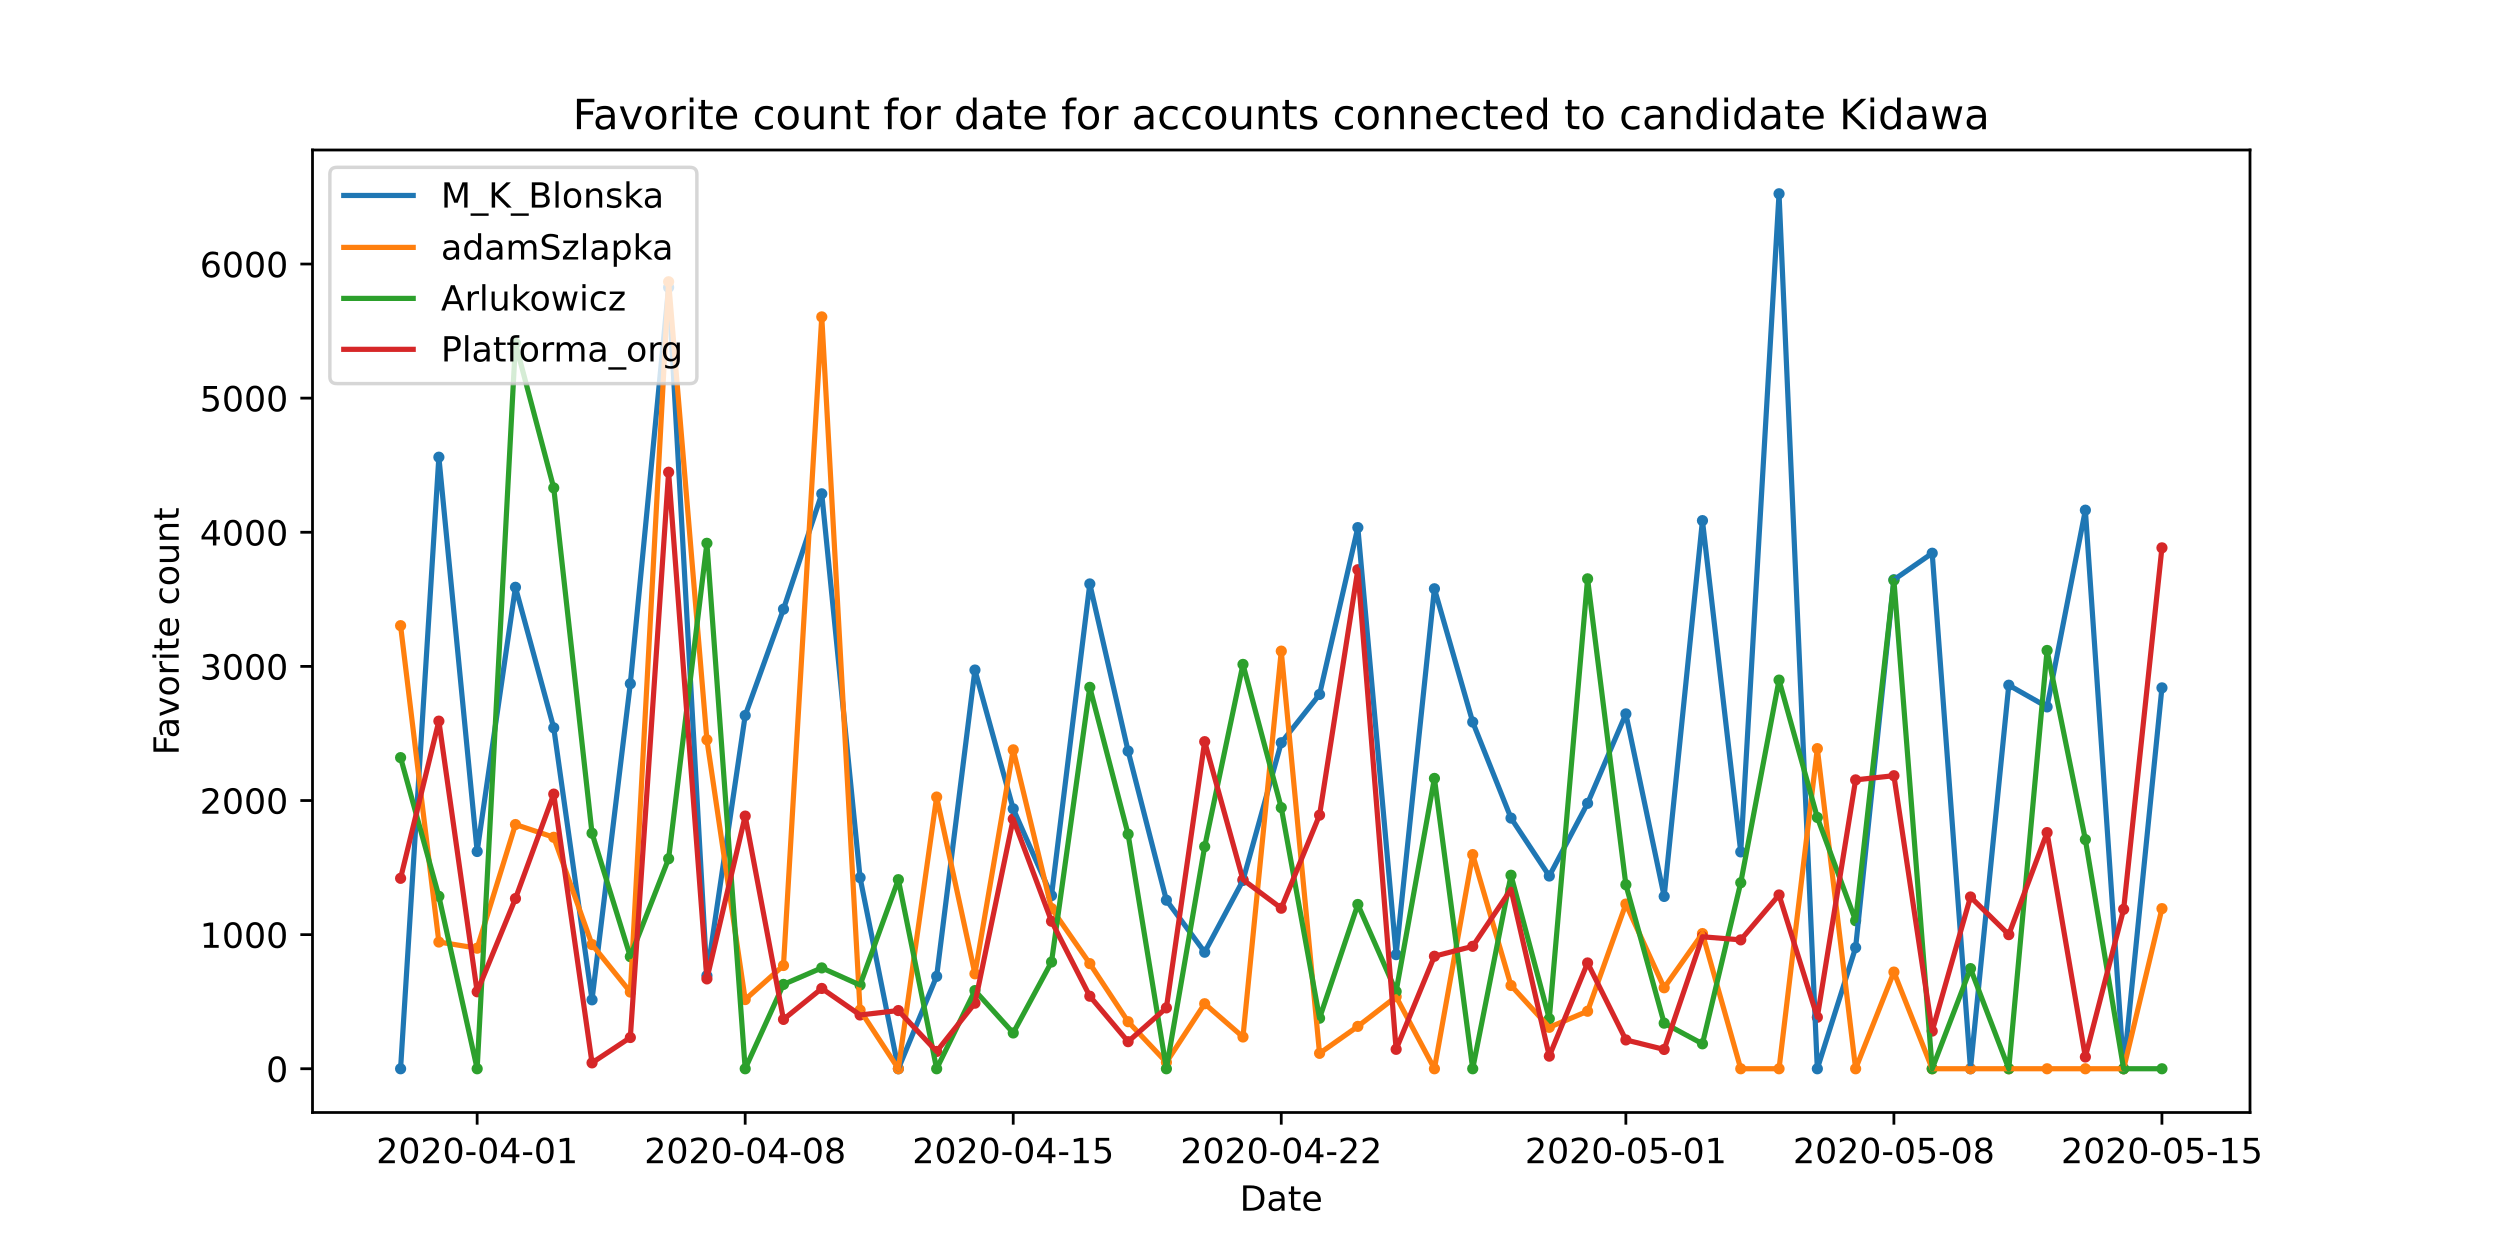 <?xml version="1.0" encoding="utf-8" standalone="no"?>
<!DOCTYPE svg PUBLIC "-//W3C//DTD SVG 1.1//EN"
  "http://www.w3.org/Graphics/SVG/1.1/DTD/svg11.dtd">
<!-- Created with matplotlib (https://matplotlib.org/) -->
<svg height="360pt" version="1.1" viewBox="0 0 720 360" width="720pt" xmlns="http://www.w3.org/2000/svg" xmlns:xlink="http://www.w3.org/1999/xlink">
 <defs>
  <style type="text/css">
*{stroke-linecap:butt;stroke-linejoin:round;}
  </style>
 </defs>
 <g id="figure_1">
  <g id="patch_1">
   <path d="M 0 360 
L 720 360 
L 720 0 
L 0 0 
z
" style="fill:#ffffff;"/>
  </g>
  <g id="axes_1">
   <g id="patch_2">
    <path d="M 90 320.4 
L 648 320.4 
L 648 43.2 
L 90 43.2 
z
" style="fill:#ffffff;"/>
   </g>
   <g id="PathCollection_1">
    <defs>
     <path d="M 0 1.118 
C 0.297 1.118 0.581 1 0.791 0.791 
C 1 0.581 1.118 0.297 1.118 0 
C 1.118 -0.297 1 -0.581 0.791 -0.791 
C 0.581 -1 0.297 -1.118 0 -1.118 
C -0.297 -1.118 -0.581 -1 -0.791 -0.791 
C -1 -0.581 -1.118 -0.297 -1.118 0 
C -1.118 0.297 -1 0.581 -0.791 0.791 
C -0.581 1 -0.297 1.118 0 1.118 
z
" id="m74de200d29" style="stroke:#1f77b4;"/>
    </defs>
    <g clip-path="url(#p9d168a610b)">
     <use style="fill:#1f77b4;stroke:#1f77b4;" x="115.364" xlink:href="#m74de200d29" y="307.8"/>
     <use style="fill:#1f77b4;stroke:#1f77b4;" x="126.391" xlink:href="#m74de200d29" y="131.663"/>
     <use style="fill:#1f77b4;stroke:#1f77b4;" x="137.419" xlink:href="#m74de200d29" y="245.225"/>
     <use style="fill:#1f77b4;stroke:#1f77b4;" x="148.447" xlink:href="#m74de200d29" y="169.13"/>
     <use style="fill:#1f77b4;stroke:#1f77b4;" x="159.474" xlink:href="#m74de200d29" y="209.611"/>
     <use style="fill:#1f77b4;stroke:#1f77b4;" x="170.502" xlink:href="#m74de200d29" y="287.946"/>
     <use style="fill:#1f77b4;stroke:#1f77b4;" x="181.53" xlink:href="#m74de200d29" y="196.903"/>
     <use style="fill:#1f77b4;stroke:#1f77b4;" x="192.557" xlink:href="#m74de200d29" y="82.761"/>
     <use style="fill:#1f77b4;stroke:#1f77b4;" x="203.585" xlink:href="#m74de200d29" y="280.993"/>
     <use style="fill:#1f77b4;stroke:#1f77b4;" x="214.613" xlink:href="#m74de200d29" y="206.058"/>
     <use style="fill:#1f77b4;stroke:#1f77b4;" x="225.64" xlink:href="#m74de200d29" y="175.427"/>
     <use style="fill:#1f77b4;stroke:#1f77b4;" x="236.668" xlink:href="#m74de200d29" y="142.208"/>
     <use style="fill:#1f77b4;stroke:#1f77b4;" x="247.696" xlink:href="#m74de200d29" y="252.757"/>
     <use style="fill:#1f77b4;stroke:#1f77b4;" x="258.723" xlink:href="#m74de200d29" y="307.8"/>
     <use style="fill:#1f77b4;stroke:#1f77b4;" x="269.751" xlink:href="#m74de200d29" y="281.186"/>
     <use style="fill:#1f77b4;stroke:#1f77b4;" x="280.779" xlink:href="#m74de200d29" y="192.963"/>
     <use style="fill:#1f77b4;stroke:#1f77b4;" x="291.806" xlink:href="#m74de200d29" y="232.942"/>
     <use style="fill:#1f77b4;stroke:#1f77b4;" x="302.834" xlink:href="#m74de200d29" y="257.933"/>
     <use style="fill:#1f77b4;stroke:#1f77b4;" x="313.862" xlink:href="#m74de200d29" y="168.165"/>
     <use style="fill:#1f77b4;stroke:#1f77b4;" x="324.889" xlink:href="#m74de200d29" y="216.294"/>
     <use style="fill:#1f77b4;stroke:#1f77b4;" x="335.917" xlink:href="#m74de200d29" y="259.246"/>
     <use style="fill:#1f77b4;stroke:#1f77b4;" x="346.945" xlink:href="#m74de200d29" y="274.233"/>
     <use style="fill:#1f77b4;stroke:#1f77b4;" x="357.972" xlink:href="#m74de200d29" y="253.568"/>
     <use style="fill:#1f77b4;stroke:#1f77b4;" x="369" xlink:href="#m74de200d29" y="213.899"/>
     <use style="fill:#1f77b4;stroke:#1f77b4;" x="380.028" xlink:href="#m74de200d29" y="199.993"/>
     <use style="fill:#1f77b4;stroke:#1f77b4;" x="391.055" xlink:href="#m74de200d29" y="151.942"/>
     <use style="fill:#1f77b4;stroke:#1f77b4;" x="402.083" xlink:href="#m74de200d29" y="274.929"/>
     <use style="fill:#1f77b4;stroke:#1f77b4;" x="413.111" xlink:href="#m74de200d29" y="169.555"/>
     <use style="fill:#1f77b4;stroke:#1f77b4;" x="424.138" xlink:href="#m74de200d29" y="207.95"/>
     <use style="fill:#1f77b4;stroke:#1f77b4;" x="435.166" xlink:href="#m74de200d29" y="235.607"/>
     <use style="fill:#1f77b4;stroke:#1f77b4;" x="446.194" xlink:href="#m74de200d29" y="252.294"/>
     <use style="fill:#1f77b4;stroke:#1f77b4;" x="457.221" xlink:href="#m74de200d29" y="231.358"/>
     <use style="fill:#1f77b4;stroke:#1f77b4;" x="468.249" xlink:href="#m74de200d29" y="205.594"/>
     <use style="fill:#1f77b4;stroke:#1f77b4;" x="479.277" xlink:href="#m74de200d29" y="258.165"/>
     <use style="fill:#1f77b4;stroke:#1f77b4;" x="490.304" xlink:href="#m74de200d29" y="149.933"/>
     <use style="fill:#1f77b4;stroke:#1f77b4;" x="501.332" xlink:href="#m74de200d29" y="245.341"/>
     <use style="fill:#1f77b4;stroke:#1f77b4;" x="512.36" xlink:href="#m74de200d29" y="55.8"/>
     <use style="fill:#1f77b4;stroke:#1f77b4;" x="523.387" xlink:href="#m74de200d29" y="307.8"/>
     <use style="fill:#1f77b4;stroke:#1f77b4;" x="534.415" xlink:href="#m74de200d29" y="272.92"/>
     <use style="fill:#1f77b4;stroke:#1f77b4;" x="545.443" xlink:href="#m74de200d29" y="166.967"/>
     <use style="fill:#1f77b4;stroke:#1f77b4;" x="556.47" xlink:href="#m74de200d29" y="159.319"/>
     <use style="fill:#1f77b4;stroke:#1f77b4;" x="567.498" xlink:href="#m74de200d29" y="307.8"/>
     <use style="fill:#1f77b4;stroke:#1f77b4;" x="578.526" xlink:href="#m74de200d29" y="197.328"/>
     <use style="fill:#1f77b4;stroke:#1f77b4;" x="589.553" xlink:href="#m74de200d29" y="203.585"/>
     <use style="fill:#1f77b4;stroke:#1f77b4;" x="600.581" xlink:href="#m74de200d29" y="146.92"/>
     <use style="fill:#1f77b4;stroke:#1f77b4;" x="611.609" xlink:href="#m74de200d29" y="307.8"/>
     <use style="fill:#1f77b4;stroke:#1f77b4;" x="622.636" xlink:href="#m74de200d29" y="198.1"/>
    </g>
   </g>
   <g id="PathCollection_2">
    <defs>
     <path d="M 0 1.118 
C 0.297 1.118 0.581 1 0.791 0.791 
C 1 0.581 1.118 0.297 1.118 0 
C 1.118 -0.297 1 -0.581 0.791 -0.791 
C 0.581 -1 0.297 -1.118 0 -1.118 
C -0.297 -1.118 -0.581 -1 -0.791 -0.791 
C -1 -0.581 -1.118 -0.297 -1.118 0 
C -1.118 0.297 -1 0.581 -0.791 0.791 
C -0.581 1 -0.297 1.118 0 1.118 
z
" id="md96d0629ea" style="stroke:#ff7f0e;"/>
    </defs>
    <g clip-path="url(#p9d168a610b)">
     <use style="fill:#ff7f0e;stroke:#ff7f0e;" x="115.364" xlink:href="#md96d0629ea" y="180.178"/>
     <use style="fill:#ff7f0e;stroke:#ff7f0e;" x="126.391" xlink:href="#md96d0629ea" y="271.298"/>
     <use style="fill:#ff7f0e;stroke:#ff7f0e;" x="137.419" xlink:href="#md96d0629ea" y="273.075"/>
     <use style="fill:#ff7f0e;stroke:#ff7f0e;" x="148.447" xlink:href="#md96d0629ea" y="237.461"/>
     <use style="fill:#ff7f0e;stroke:#ff7f0e;" x="159.474" xlink:href="#md96d0629ea" y="241.13"/>
     <use style="fill:#ff7f0e;stroke:#ff7f0e;" x="170.502" xlink:href="#md96d0629ea" y="272.032"/>
     <use style="fill:#ff7f0e;stroke:#ff7f0e;" x="181.53" xlink:href="#md96d0629ea" y="285.706"/>
     <use style="fill:#ff7f0e;stroke:#ff7f0e;" x="192.557" xlink:href="#md96d0629ea" y="81.139"/>
     <use style="fill:#ff7f0e;stroke:#ff7f0e;" x="203.585" xlink:href="#md96d0629ea" y="213.049"/>
     <use style="fill:#ff7f0e;stroke:#ff7f0e;" x="214.613" xlink:href="#md96d0629ea" y="287.869"/>
     <use style="fill:#ff7f0e;stroke:#ff7f0e;" x="225.64" xlink:href="#md96d0629ea" y="278.058"/>
     <use style="fill:#ff7f0e;stroke:#ff7f0e;" x="236.668" xlink:href="#md96d0629ea" y="91.259"/>
     <use style="fill:#ff7f0e;stroke:#ff7f0e;" x="247.696" xlink:href="#md96d0629ea" y="290.92"/>
     <use style="fill:#ff7f0e;stroke:#ff7f0e;" x="258.723" xlink:href="#md96d0629ea" y="307.8"/>
     <use style="fill:#ff7f0e;stroke:#ff7f0e;" x="269.751" xlink:href="#md96d0629ea" y="229.542"/>
     <use style="fill:#ff7f0e;stroke:#ff7f0e;" x="280.779" xlink:href="#md96d0629ea" y="280.452"/>
     <use style="fill:#ff7f0e;stroke:#ff7f0e;" x="291.806" xlink:href="#md96d0629ea" y="215.946"/>
     <use style="fill:#ff7f0e;stroke:#ff7f0e;" x="302.834" xlink:href="#md96d0629ea" y="261.641"/>
     <use style="fill:#ff7f0e;stroke:#ff7f0e;" x="313.862" xlink:href="#md96d0629ea" y="277.517"/>
     <use style="fill:#ff7f0e;stroke:#ff7f0e;" x="324.889" xlink:href="#md96d0629ea" y="294.242"/>
     <use style="fill:#ff7f0e;stroke:#ff7f0e;" x="335.917" xlink:href="#md96d0629ea" y="305.946"/>
     <use style="fill:#ff7f0e;stroke:#ff7f0e;" x="346.945" xlink:href="#md96d0629ea" y="289.066"/>
     <use style="fill:#ff7f0e;stroke:#ff7f0e;" x="357.972" xlink:href="#md96d0629ea" y="298.645"/>
     <use style="fill:#ff7f0e;stroke:#ff7f0e;" x="369" xlink:href="#md96d0629ea" y="187.517"/>
     <use style="fill:#ff7f0e;stroke:#ff7f0e;" x="380.028" xlink:href="#md96d0629ea" y="303.358"/>
     <use style="fill:#ff7f0e;stroke:#ff7f0e;" x="391.055" xlink:href="#md96d0629ea" y="295.594"/>
     <use style="fill:#ff7f0e;stroke:#ff7f0e;" x="402.083" xlink:href="#md96d0629ea" y="287.058"/>
     <use style="fill:#ff7f0e;stroke:#ff7f0e;" x="413.111" xlink:href="#md96d0629ea" y="307.8"/>
     <use style="fill:#ff7f0e;stroke:#ff7f0e;" x="424.138" xlink:href="#md96d0629ea" y="246.113"/>
     <use style="fill:#ff7f0e;stroke:#ff7f0e;" x="435.166" xlink:href="#md96d0629ea" y="283.813"/>
     <use style="fill:#ff7f0e;stroke:#ff7f0e;" x="446.194" xlink:href="#md96d0629ea" y="295.864"/>
     <use style="fill:#ff7f0e;stroke:#ff7f0e;" x="457.221" xlink:href="#md96d0629ea" y="291.229"/>
     <use style="fill:#ff7f0e;stroke:#ff7f0e;" x="468.249" xlink:href="#md96d0629ea" y="260.367"/>
     <use style="fill:#ff7f0e;stroke:#ff7f0e;" x="479.277" xlink:href="#md96d0629ea" y="284.47"/>
     <use style="fill:#ff7f0e;stroke:#ff7f0e;" x="490.304" xlink:href="#md96d0629ea" y="268.864"/>
     <use style="fill:#ff7f0e;stroke:#ff7f0e;" x="501.332" xlink:href="#md96d0629ea" y="307.8"/>
     <use style="fill:#ff7f0e;stroke:#ff7f0e;" x="512.36" xlink:href="#md96d0629ea" y="307.8"/>
     <use style="fill:#ff7f0e;stroke:#ff7f0e;" x="523.387" xlink:href="#md96d0629ea" y="215.598"/>
     <use style="fill:#ff7f0e;stroke:#ff7f0e;" x="534.415" xlink:href="#md96d0629ea" y="307.8"/>
     <use style="fill:#ff7f0e;stroke:#ff7f0e;" x="545.443" xlink:href="#md96d0629ea" y="279.95"/>
     <use style="fill:#ff7f0e;stroke:#ff7f0e;" x="556.47" xlink:href="#md96d0629ea" y="307.8"/>
     <use style="fill:#ff7f0e;stroke:#ff7f0e;" x="567.498" xlink:href="#md96d0629ea" y="307.8"/>
     <use style="fill:#ff7f0e;stroke:#ff7f0e;" x="578.526" xlink:href="#md96d0629ea" y="307.8"/>
     <use style="fill:#ff7f0e;stroke:#ff7f0e;" x="589.553" xlink:href="#md96d0629ea" y="307.8"/>
     <use style="fill:#ff7f0e;stroke:#ff7f0e;" x="600.581" xlink:href="#md96d0629ea" y="307.8"/>
     <use style="fill:#ff7f0e;stroke:#ff7f0e;" x="611.609" xlink:href="#md96d0629ea" y="307.8"/>
     <use style="fill:#ff7f0e;stroke:#ff7f0e;" x="622.636" xlink:href="#md96d0629ea" y="261.68"/>
    </g>
   </g>
   <g id="PathCollection_3">
    <defs>
     <path d="M 0 1.118 
C 0.297 1.118 0.581 1 0.791 0.791 
C 1 0.581 1.118 0.297 1.118 0 
C 1.118 -0.297 1 -0.581 0.791 -0.791 
C 0.581 -1 0.297 -1.118 0 -1.118 
C -0.297 -1.118 -0.581 -1 -0.791 -0.791 
C -1 -0.581 -1.118 -0.297 -1.118 0 
C -1.118 0.297 -1 0.581 -0.791 0.791 
C -0.581 1 -0.297 1.118 0 1.118 
z
" id="m557120ba8c" style="stroke:#2ca02c;"/>
    </defs>
    <g clip-path="url(#p9d168a610b)">
     <use style="fill:#2ca02c;stroke:#2ca02c;" x="115.364" xlink:href="#m557120ba8c" y="218.186"/>
     <use style="fill:#2ca02c;stroke:#2ca02c;" x="126.391" xlink:href="#m557120ba8c" y="258.126"/>
     <use style="fill:#2ca02c;stroke:#2ca02c;" x="137.419" xlink:href="#m557120ba8c" y="307.8"/>
     <use style="fill:#2ca02c;stroke:#2ca02c;" x="148.447" xlink:href="#m557120ba8c" y="98.869"/>
     <use style="fill:#2ca02c;stroke:#2ca02c;" x="159.474" xlink:href="#m557120ba8c" y="140.508"/>
     <use style="fill:#2ca02c;stroke:#2ca02c;" x="170.502" xlink:href="#m557120ba8c" y="239.972"/>
     <use style="fill:#2ca02c;stroke:#2ca02c;" x="181.53" xlink:href="#m557120ba8c" y="275.508"/>
     <use style="fill:#2ca02c;stroke:#2ca02c;" x="192.557" xlink:href="#m557120ba8c" y="247.311"/>
     <use style="fill:#2ca02c;stroke:#2ca02c;" x="203.585" xlink:href="#m557120ba8c" y="156.461"/>
     <use style="fill:#2ca02c;stroke:#2ca02c;" x="214.613" xlink:href="#m557120ba8c" y="307.8"/>
     <use style="fill:#2ca02c;stroke:#2ca02c;" x="225.64" xlink:href="#m557120ba8c" y="283.504"/>
     <use style="fill:#2ca02c;stroke:#2ca02c;" x="236.668" xlink:href="#m557120ba8c" y="278.753"/>
     <use style="fill:#2ca02c;stroke:#2ca02c;" x="247.696" xlink:href="#m557120ba8c" y="283.697"/>
     <use style="fill:#2ca02c;stroke:#2ca02c;" x="258.723" xlink:href="#m557120ba8c" y="253.336"/>
     <use style="fill:#2ca02c;stroke:#2ca02c;" x="269.751" xlink:href="#m557120ba8c" y="307.8"/>
     <use style="fill:#2ca02c;stroke:#2ca02c;" x="280.779" xlink:href="#m557120ba8c" y="285.281"/>
     <use style="fill:#2ca02c;stroke:#2ca02c;" x="291.806" xlink:href="#m557120ba8c" y="297.487"/>
     <use style="fill:#2ca02c;stroke:#2ca02c;" x="302.834" xlink:href="#m557120ba8c" y="277.053"/>
     <use style="fill:#2ca02c;stroke:#2ca02c;" x="313.862" xlink:href="#m557120ba8c" y="197.946"/>
     <use style="fill:#2ca02c;stroke:#2ca02c;" x="324.889" xlink:href="#m557120ba8c" y="240.242"/>
     <use style="fill:#2ca02c;stroke:#2ca02c;" x="335.917" xlink:href="#m557120ba8c" y="307.8"/>
     <use style="fill:#2ca02c;stroke:#2ca02c;" x="346.945" xlink:href="#m557120ba8c" y="243.834"/>
     <use style="fill:#2ca02c;stroke:#2ca02c;" x="357.972" xlink:href="#m557120ba8c" y="191.341"/>
     <use style="fill:#2ca02c;stroke:#2ca02c;" x="369" xlink:href="#m557120ba8c" y="232.594"/>
     <use style="fill:#2ca02c;stroke:#2ca02c;" x="380.028" xlink:href="#m557120ba8c" y="293.238"/>
     <use style="fill:#2ca02c;stroke:#2ca02c;" x="391.055" xlink:href="#m557120ba8c" y="260.482"/>
     <use style="fill:#2ca02c;stroke:#2ca02c;" x="402.083" xlink:href="#m557120ba8c" y="285.551"/>
     <use style="fill:#2ca02c;stroke:#2ca02c;" x="413.111" xlink:href="#m557120ba8c" y="224.173"/>
     <use style="fill:#2ca02c;stroke:#2ca02c;" x="424.138" xlink:href="#m557120ba8c" y="307.8"/>
     <use style="fill:#2ca02c;stroke:#2ca02c;" x="435.166" xlink:href="#m557120ba8c" y="252.062"/>
     <use style="fill:#2ca02c;stroke:#2ca02c;" x="446.194" xlink:href="#m557120ba8c" y="293.392"/>
     <use style="fill:#2ca02c;stroke:#2ca02c;" x="457.221" xlink:href="#m557120ba8c" y="166.697"/>
     <use style="fill:#2ca02c;stroke:#2ca02c;" x="468.249" xlink:href="#m557120ba8c" y="254.804"/>
     <use style="fill:#2ca02c;stroke:#2ca02c;" x="479.277" xlink:href="#m557120ba8c" y="294.667"/>
     <use style="fill:#2ca02c;stroke:#2ca02c;" x="490.304" xlink:href="#m557120ba8c" y="300.615"/>
     <use style="fill:#2ca02c;stroke:#2ca02c;" x="501.332" xlink:href="#m557120ba8c" y="254.225"/>
     <use style="fill:#2ca02c;stroke:#2ca02c;" x="512.36" xlink:href="#m557120ba8c" y="195.86"/>
     <use style="fill:#2ca02c;stroke:#2ca02c;" x="523.387" xlink:href="#m557120ba8c" y="235.414"/>
     <use style="fill:#2ca02c;stroke:#2ca02c;" x="534.415" xlink:href="#m557120ba8c" y="265.156"/>
     <use style="fill:#2ca02c;stroke:#2ca02c;" x="545.443" xlink:href="#m557120ba8c" y="167.083"/>
     <use style="fill:#2ca02c;stroke:#2ca02c;" x="556.47" xlink:href="#m557120ba8c" y="307.8"/>
     <use style="fill:#2ca02c;stroke:#2ca02c;" x="567.498" xlink:href="#m557120ba8c" y="278.946"/>
     <use style="fill:#2ca02c;stroke:#2ca02c;" x="578.526" xlink:href="#m557120ba8c" y="307.8"/>
     <use style="fill:#2ca02c;stroke:#2ca02c;" x="589.553" xlink:href="#m557120ba8c" y="187.324"/>
     <use style="fill:#2ca02c;stroke:#2ca02c;" x="600.581" xlink:href="#m557120ba8c" y="241.787"/>
     <use style="fill:#2ca02c;stroke:#2ca02c;" x="611.609" xlink:href="#m557120ba8c" y="307.8"/>
     <use style="fill:#2ca02c;stroke:#2ca02c;" x="622.636" xlink:href="#m557120ba8c" y="307.8"/>
    </g>
   </g>
   <g id="PathCollection_4">
    <defs>
     <path d="M 0 1.118 
C 0.297 1.118 0.581 1 0.791 0.791 
C 1 0.581 1.118 0.297 1.118 0 
C 1.118 -0.297 1 -0.581 0.791 -0.791 
C 0.581 -1 0.297 -1.118 0 -1.118 
C -0.297 -1.118 -0.581 -1 -0.791 -0.791 
C -1 -0.581 -1.118 -0.297 -1.118 0 
C -1.118 0.297 -1 0.581 -0.791 0.791 
C -0.581 1 -0.297 1.118 0 1.118 
z
" id="mbefa31940d" style="stroke:#d62728;"/>
    </defs>
    <g clip-path="url(#p9d168a610b)">
     <use style="fill:#d62728;stroke:#d62728;" x="115.364" xlink:href="#mbefa31940d" y="252.95"/>
     <use style="fill:#d62728;stroke:#d62728;" x="126.391" xlink:href="#mbefa31940d" y="207.68"/>
     <use style="fill:#d62728;stroke:#d62728;" x="137.419" xlink:href="#mbefa31940d" y="285.628"/>
     <use style="fill:#d62728;stroke:#d62728;" x="148.447" xlink:href="#mbefa31940d" y="258.783"/>
     <use style="fill:#d62728;stroke:#d62728;" x="159.474" xlink:href="#mbefa31940d" y="228.693"/>
     <use style="fill:#d62728;stroke:#d62728;" x="170.502" xlink:href="#mbefa31940d" y="306.1"/>
     <use style="fill:#d62728;stroke:#d62728;" x="181.53" xlink:href="#mbefa31940d" y="298.8"/>
     <use style="fill:#d62728;stroke:#d62728;" x="192.557" xlink:href="#mbefa31940d" y="135.989"/>
     <use style="fill:#d62728;stroke:#d62728;" x="203.585" xlink:href="#mbefa31940d" y="281.92"/>
     <use style="fill:#d62728;stroke:#d62728;" x="214.613" xlink:href="#mbefa31940d" y="235.027"/>
     <use style="fill:#d62728;stroke:#d62728;" x="225.64" xlink:href="#mbefa31940d" y="293.585"/>
     <use style="fill:#d62728;stroke:#d62728;" x="236.668" xlink:href="#mbefa31940d" y="284.663"/>
     <use style="fill:#d62728;stroke:#d62728;" x="247.696" xlink:href="#mbefa31940d" y="292.311"/>
     <use style="fill:#d62728;stroke:#d62728;" x="258.723" xlink:href="#mbefa31940d" y="291.036"/>
     <use style="fill:#d62728;stroke:#d62728;" x="269.751" xlink:href="#mbefa31940d" y="302.817"/>
     <use style="fill:#d62728;stroke:#d62728;" x="280.779" xlink:href="#mbefa31940d" y="288.912"/>
     <use style="fill:#d62728;stroke:#d62728;" x="291.806" xlink:href="#mbefa31940d" y="235.877"/>
     <use style="fill:#d62728;stroke:#d62728;" x="302.834" xlink:href="#mbefa31940d" y="265.311"/>
     <use style="fill:#d62728;stroke:#d62728;" x="313.862" xlink:href="#mbefa31940d" y="286.903"/>
     <use style="fill:#d62728;stroke:#d62728;" x="324.889" xlink:href="#mbefa31940d" y="299.997"/>
     <use style="fill:#d62728;stroke:#d62728;" x="335.917" xlink:href="#mbefa31940d" y="290.264"/>
     <use style="fill:#d62728;stroke:#d62728;" x="346.945" xlink:href="#mbefa31940d" y="213.59"/>
     <use style="fill:#d62728;stroke:#d62728;" x="357.972" xlink:href="#mbefa31940d" y="253.336"/>
     <use style="fill:#d62728;stroke:#d62728;" x="369" xlink:href="#mbefa31940d" y="261.564"/>
     <use style="fill:#d62728;stroke:#d62728;" x="380.028" xlink:href="#mbefa31940d" y="234.757"/>
     <use style="fill:#d62728;stroke:#d62728;" x="391.055" xlink:href="#mbefa31940d" y="164.07"/>
     <use style="fill:#d62728;stroke:#d62728;" x="402.083" xlink:href="#mbefa31940d" y="302.199"/>
     <use style="fill:#d62728;stroke:#d62728;" x="413.111" xlink:href="#mbefa31940d" y="275.392"/>
     <use style="fill:#d62728;stroke:#d62728;" x="424.138" xlink:href="#mbefa31940d" y="272.534"/>
     <use style="fill:#d62728;stroke:#d62728;" x="435.166" xlink:href="#mbefa31940d" y="256.118"/>
     <use style="fill:#d62728;stroke:#d62728;" x="446.194" xlink:href="#mbefa31940d" y="304.169"/>
     <use style="fill:#d62728;stroke:#d62728;" x="457.221" xlink:href="#mbefa31940d" y="277.324"/>
     <use style="fill:#d62728;stroke:#d62728;" x="468.249" xlink:href="#mbefa31940d" y="299.495"/>
     <use style="fill:#d62728;stroke:#d62728;" x="479.277" xlink:href="#mbefa31940d" y="302.238"/>
     <use style="fill:#d62728;stroke:#d62728;" x="490.304" xlink:href="#mbefa31940d" y="269.791"/>
     <use style="fill:#d62728;stroke:#d62728;" x="501.332" xlink:href="#mbefa31940d" y="270.68"/>
     <use style="fill:#d62728;stroke:#d62728;" x="512.36" xlink:href="#mbefa31940d" y="257.74"/>
     <use style="fill:#d62728;stroke:#d62728;" x="523.387" xlink:href="#mbefa31940d" y="292.967"/>
     <use style="fill:#d62728;stroke:#d62728;" x="534.415" xlink:href="#mbefa31940d" y="224.598"/>
     <use style="fill:#d62728;stroke:#d62728;" x="545.443" xlink:href="#mbefa31940d" y="223.401"/>
     <use style="fill:#d62728;stroke:#d62728;" x="556.47" xlink:href="#mbefa31940d" y="296.946"/>
     <use style="fill:#d62728;stroke:#d62728;" x="567.498" xlink:href="#mbefa31940d" y="258.319"/>
     <use style="fill:#d62728;stroke:#d62728;" x="578.526" xlink:href="#mbefa31940d" y="269.173"/>
     <use style="fill:#d62728;stroke:#d62728;" x="589.553" xlink:href="#mbefa31940d" y="239.779"/>
     <use style="fill:#d62728;stroke:#d62728;" x="600.581" xlink:href="#mbefa31940d" y="304.401"/>
     <use style="fill:#d62728;stroke:#d62728;" x="611.609" xlink:href="#mbefa31940d" y="261.873"/>
     <use style="fill:#d62728;stroke:#d62728;" x="622.636" xlink:href="#mbefa31940d" y="157.774"/>
    </g>
   </g>
   <g id="matplotlib.axis_1">
    <g id="xtick_1">
     <g id="line2d_1">
      <defs>
       <path d="M 0 0 
L 0 3.5 
" id="m407d6fd596" style="stroke:#000000;stroke-width:0.8;"/>
      </defs>
      <g>
       <use style="stroke:#000000;stroke-width:0.8;" x="137.419" xlink:href="#m407d6fd596" y="320.4"/>
      </g>
     </g>
     <g id="text_1">
      <!-- 2020-04-01 -->
      <defs>
       <path d="M 19.188 8.297 
L 53.609 8.297 
L 53.609 0 
L 7.328 0 
L 7.328 8.297 
Q 12.938 14.109 22.625 23.891 
Q 32.328 33.688 34.812 36.531 
Q 39.547 41.844 41.422 45.531 
Q 43.312 49.219 43.312 52.781 
Q 43.312 58.594 39.234 62.25 
Q 35.156 65.922 28.609 65.922 
Q 23.969 65.922 18.812 64.312 
Q 13.672 62.703 7.812 59.422 
L 7.812 69.391 
Q 13.766 71.781 18.938 73 
Q 24.125 74.219 28.422 74.219 
Q 39.75 74.219 46.484 68.547 
Q 53.219 62.891 53.219 53.422 
Q 53.219 48.922 51.531 44.891 
Q 49.859 40.875 45.406 35.406 
Q 44.188 33.984 37.641 27.219 
Q 31.109 20.453 19.188 8.297 
z
" id="DejaVuSans-50"/>
       <path d="M 31.781 66.406 
Q 24.172 66.406 20.328 58.906 
Q 16.5 51.422 16.5 36.375 
Q 16.5 21.391 20.328 13.891 
Q 24.172 6.391 31.781 6.391 
Q 39.453 6.391 43.281 13.891 
Q 47.125 21.391 47.125 36.375 
Q 47.125 51.422 43.281 58.906 
Q 39.453 66.406 31.781 66.406 
z
M 31.781 74.219 
Q 44.047 74.219 50.516 64.516 
Q 56.984 54.828 56.984 36.375 
Q 56.984 17.969 50.516 8.266 
Q 44.047 -1.422 31.781 -1.422 
Q 19.531 -1.422 13.062 8.266 
Q 6.594 17.969 6.594 36.375 
Q 6.594 54.828 13.062 64.516 
Q 19.531 74.219 31.781 74.219 
z
" id="DejaVuSans-48"/>
       <path d="M 4.891 31.391 
L 31.203 31.391 
L 31.203 23.391 
L 4.891 23.391 
z
" id="DejaVuSans-45"/>
       <path d="M 37.797 64.312 
L 12.891 25.391 
L 37.797 25.391 
z
M 35.203 72.906 
L 47.609 72.906 
L 47.609 25.391 
L 58.016 25.391 
L 58.016 17.188 
L 47.609 17.188 
L 47.609 0 
L 37.797 0 
L 37.797 17.188 
L 4.891 17.188 
L 4.891 26.703 
z
" id="DejaVuSans-52"/>
       <path d="M 12.406 8.297 
L 28.516 8.297 
L 28.516 63.922 
L 10.984 60.406 
L 10.984 69.391 
L 28.422 72.906 
L 38.281 72.906 
L 38.281 8.297 
L 54.391 8.297 
L 54.391 0 
L 12.406 0 
z
" id="DejaVuSans-49"/>
      </defs>
      <g transform="translate(108.361 334.998)scale(0.1 -0.1)">
       <use xlink:href="#DejaVuSans-50"/>
       <use x="63.623" xlink:href="#DejaVuSans-48"/>
       <use x="127.246" xlink:href="#DejaVuSans-50"/>
       <use x="190.869" xlink:href="#DejaVuSans-48"/>
       <use x="254.492" xlink:href="#DejaVuSans-45"/>
       <use x="290.576" xlink:href="#DejaVuSans-48"/>
       <use x="354.199" xlink:href="#DejaVuSans-52"/>
       <use x="417.822" xlink:href="#DejaVuSans-45"/>
       <use x="453.906" xlink:href="#DejaVuSans-48"/>
       <use x="517.529" xlink:href="#DejaVuSans-49"/>
      </g>
     </g>
    </g>
    <g id="xtick_2">
     <g id="line2d_2">
      <g>
       <use style="stroke:#000000;stroke-width:0.8;" x="214.613" xlink:href="#m407d6fd596" y="320.4"/>
      </g>
     </g>
     <g id="text_2">
      <!-- 2020-04-08 -->
      <defs>
       <path d="M 31.781 34.625 
Q 24.75 34.625 20.719 30.859 
Q 16.703 27.094 16.703 20.516 
Q 16.703 13.922 20.719 10.156 
Q 24.75 6.391 31.781 6.391 
Q 38.812 6.391 42.859 10.172 
Q 46.922 13.969 46.922 20.516 
Q 46.922 27.094 42.891 30.859 
Q 38.875 34.625 31.781 34.625 
z
M 21.922 38.812 
Q 15.578 40.375 12.031 44.719 
Q 8.5 49.078 8.5 55.328 
Q 8.5 64.062 14.719 69.141 
Q 20.953 74.219 31.781 74.219 
Q 42.672 74.219 48.875 69.141 
Q 55.078 64.062 55.078 55.328 
Q 55.078 49.078 51.531 44.719 
Q 48 40.375 41.703 38.812 
Q 48.828 37.156 52.797 32.312 
Q 56.781 27.484 56.781 20.516 
Q 56.781 9.906 50.312 4.234 
Q 43.844 -1.422 31.781 -1.422 
Q 19.734 -1.422 13.25 4.234 
Q 6.781 9.906 6.781 20.516 
Q 6.781 27.484 10.781 32.312 
Q 14.797 37.156 21.922 38.812 
z
M 18.312 54.391 
Q 18.312 48.734 21.844 45.562 
Q 25.391 42.391 31.781 42.391 
Q 38.141 42.391 41.719 45.562 
Q 45.312 48.734 45.312 54.391 
Q 45.312 60.062 41.719 63.234 
Q 38.141 66.406 31.781 66.406 
Q 25.391 66.406 21.844 63.234 
Q 18.312 60.062 18.312 54.391 
z
" id="DejaVuSans-56"/>
      </defs>
      <g transform="translate(185.555 334.998)scale(0.1 -0.1)">
       <use xlink:href="#DejaVuSans-50"/>
       <use x="63.623" xlink:href="#DejaVuSans-48"/>
       <use x="127.246" xlink:href="#DejaVuSans-50"/>
       <use x="190.869" xlink:href="#DejaVuSans-48"/>
       <use x="254.492" xlink:href="#DejaVuSans-45"/>
       <use x="290.576" xlink:href="#DejaVuSans-48"/>
       <use x="354.199" xlink:href="#DejaVuSans-52"/>
       <use x="417.822" xlink:href="#DejaVuSans-45"/>
       <use x="453.906" xlink:href="#DejaVuSans-48"/>
       <use x="517.529" xlink:href="#DejaVuSans-56"/>
      </g>
     </g>
    </g>
    <g id="xtick_3">
     <g id="line2d_3">
      <g>
       <use style="stroke:#000000;stroke-width:0.8;" x="291.806" xlink:href="#m407d6fd596" y="320.4"/>
      </g>
     </g>
     <g id="text_3">
      <!-- 2020-04-15 -->
      <defs>
       <path d="M 10.797 72.906 
L 49.516 72.906 
L 49.516 64.594 
L 19.828 64.594 
L 19.828 46.734 
Q 21.969 47.469 24.109 47.828 
Q 26.266 48.188 28.422 48.188 
Q 40.625 48.188 47.75 41.5 
Q 54.891 34.812 54.891 23.391 
Q 54.891 11.625 47.562 5.094 
Q 40.234 -1.422 26.906 -1.422 
Q 22.312 -1.422 17.547 -0.641 
Q 12.797 0.141 7.719 1.703 
L 7.719 11.625 
Q 12.109 9.234 16.797 8.062 
Q 21.484 6.891 26.703 6.891 
Q 35.156 6.891 40.078 11.328 
Q 45.016 15.766 45.016 23.391 
Q 45.016 31 40.078 35.438 
Q 35.156 39.891 26.703 39.891 
Q 22.75 39.891 18.812 39.016 
Q 14.891 38.141 10.797 36.281 
z
" id="DejaVuSans-53"/>
      </defs>
      <g transform="translate(262.749 334.998)scale(0.1 -0.1)">
       <use xlink:href="#DejaVuSans-50"/>
       <use x="63.623" xlink:href="#DejaVuSans-48"/>
       <use x="127.246" xlink:href="#DejaVuSans-50"/>
       <use x="190.869" xlink:href="#DejaVuSans-48"/>
       <use x="254.492" xlink:href="#DejaVuSans-45"/>
       <use x="290.576" xlink:href="#DejaVuSans-48"/>
       <use x="354.199" xlink:href="#DejaVuSans-52"/>
       <use x="417.822" xlink:href="#DejaVuSans-45"/>
       <use x="453.906" xlink:href="#DejaVuSans-49"/>
       <use x="517.529" xlink:href="#DejaVuSans-53"/>
      </g>
     </g>
    </g>
    <g id="xtick_4">
     <g id="line2d_4">
      <g>
       <use style="stroke:#000000;stroke-width:0.8;" x="369" xlink:href="#m407d6fd596" y="320.4"/>
      </g>
     </g>
     <g id="text_4">
      <!-- 2020-04-22 -->
      <g transform="translate(339.942 334.998)scale(0.1 -0.1)">
       <use xlink:href="#DejaVuSans-50"/>
       <use x="63.623" xlink:href="#DejaVuSans-48"/>
       <use x="127.246" xlink:href="#DejaVuSans-50"/>
       <use x="190.869" xlink:href="#DejaVuSans-48"/>
       <use x="254.492" xlink:href="#DejaVuSans-45"/>
       <use x="290.576" xlink:href="#DejaVuSans-48"/>
       <use x="354.199" xlink:href="#DejaVuSans-52"/>
       <use x="417.822" xlink:href="#DejaVuSans-45"/>
       <use x="453.906" xlink:href="#DejaVuSans-50"/>
       <use x="517.529" xlink:href="#DejaVuSans-50"/>
      </g>
     </g>
    </g>
    <g id="xtick_5">
     <g id="line2d_5">
      <g>
       <use style="stroke:#000000;stroke-width:0.8;" x="468.249" xlink:href="#m407d6fd596" y="320.4"/>
      </g>
     </g>
     <g id="text_5">
      <!-- 2020-05-01 -->
      <g transform="translate(439.191 334.998)scale(0.1 -0.1)">
       <use xlink:href="#DejaVuSans-50"/>
       <use x="63.623" xlink:href="#DejaVuSans-48"/>
       <use x="127.246" xlink:href="#DejaVuSans-50"/>
       <use x="190.869" xlink:href="#DejaVuSans-48"/>
       <use x="254.492" xlink:href="#DejaVuSans-45"/>
       <use x="290.576" xlink:href="#DejaVuSans-48"/>
       <use x="354.199" xlink:href="#DejaVuSans-53"/>
       <use x="417.822" xlink:href="#DejaVuSans-45"/>
       <use x="453.906" xlink:href="#DejaVuSans-48"/>
       <use x="517.529" xlink:href="#DejaVuSans-49"/>
      </g>
     </g>
    </g>
    <g id="xtick_6">
     <g id="line2d_6">
      <g>
       <use style="stroke:#000000;stroke-width:0.8;" x="545.443" xlink:href="#m407d6fd596" y="320.4"/>
      </g>
     </g>
     <g id="text_6">
      <!-- 2020-05-08 -->
      <g transform="translate(516.385 334.998)scale(0.1 -0.1)">
       <use xlink:href="#DejaVuSans-50"/>
       <use x="63.623" xlink:href="#DejaVuSans-48"/>
       <use x="127.246" xlink:href="#DejaVuSans-50"/>
       <use x="190.869" xlink:href="#DejaVuSans-48"/>
       <use x="254.492" xlink:href="#DejaVuSans-45"/>
       <use x="290.576" xlink:href="#DejaVuSans-48"/>
       <use x="354.199" xlink:href="#DejaVuSans-53"/>
       <use x="417.822" xlink:href="#DejaVuSans-45"/>
       <use x="453.906" xlink:href="#DejaVuSans-48"/>
       <use x="517.529" xlink:href="#DejaVuSans-56"/>
      </g>
     </g>
    </g>
    <g id="xtick_7">
     <g id="line2d_7">
      <g>
       <use style="stroke:#000000;stroke-width:0.8;" x="622.636" xlink:href="#m407d6fd596" y="320.4"/>
      </g>
     </g>
     <g id="text_7">
      <!-- 2020-05-15 -->
      <g transform="translate(593.579 334.998)scale(0.1 -0.1)">
       <use xlink:href="#DejaVuSans-50"/>
       <use x="63.623" xlink:href="#DejaVuSans-48"/>
       <use x="127.246" xlink:href="#DejaVuSans-50"/>
       <use x="190.869" xlink:href="#DejaVuSans-48"/>
       <use x="254.492" xlink:href="#DejaVuSans-45"/>
       <use x="290.576" xlink:href="#DejaVuSans-48"/>
       <use x="354.199" xlink:href="#DejaVuSans-53"/>
       <use x="417.822" xlink:href="#DejaVuSans-45"/>
       <use x="453.906" xlink:href="#DejaVuSans-49"/>
       <use x="517.529" xlink:href="#DejaVuSans-53"/>
      </g>
     </g>
    </g>
    <g id="text_8">
     <!-- Date -->
     <defs>
      <path d="M 19.672 64.797 
L 19.672 8.109 
L 31.594 8.109 
Q 46.688 8.109 53.688 14.938 
Q 60.688 21.781 60.688 36.531 
Q 60.688 51.172 53.688 57.984 
Q 46.688 64.797 31.594 64.797 
z
M 9.812 72.906 
L 30.078 72.906 
Q 51.266 72.906 61.172 64.094 
Q 71.094 55.281 71.094 36.531 
Q 71.094 17.672 61.125 8.828 
Q 51.172 0 30.078 0 
L 9.812 0 
z
" id="DejaVuSans-68"/>
      <path d="M 34.281 27.484 
Q 23.391 27.484 19.188 25 
Q 14.984 22.516 14.984 16.5 
Q 14.984 11.719 18.141 8.906 
Q 21.297 6.109 26.703 6.109 
Q 34.188 6.109 38.703 11.406 
Q 43.219 16.703 43.219 25.484 
L 43.219 27.484 
z
M 52.203 31.203 
L 52.203 0 
L 43.219 0 
L 43.219 8.297 
Q 40.141 3.328 35.547 0.953 
Q 30.953 -1.422 24.312 -1.422 
Q 15.922 -1.422 10.953 3.297 
Q 6 8.016 6 15.922 
Q 6 25.141 12.172 29.828 
Q 18.359 34.516 30.609 34.516 
L 43.219 34.516 
L 43.219 35.406 
Q 43.219 41.609 39.141 45 
Q 35.062 48.391 27.688 48.391 
Q 23 48.391 18.547 47.266 
Q 14.109 46.141 10.016 43.891 
L 10.016 52.203 
Q 14.938 54.109 19.578 55.047 
Q 24.219 56 28.609 56 
Q 40.484 56 46.344 49.844 
Q 52.203 43.703 52.203 31.203 
z
" id="DejaVuSans-97"/>
      <path d="M 18.312 70.219 
L 18.312 54.688 
L 36.812 54.688 
L 36.812 47.703 
L 18.312 47.703 
L 18.312 18.016 
Q 18.312 11.328 20.141 9.422 
Q 21.969 7.516 27.594 7.516 
L 36.812 7.516 
L 36.812 0 
L 27.594 0 
Q 17.188 0 13.234 3.875 
Q 9.281 7.766 9.281 18.016 
L 9.281 47.703 
L 2.688 47.703 
L 2.688 54.688 
L 9.281 54.688 
L 9.281 70.219 
z
" id="DejaVuSans-116"/>
      <path d="M 56.203 29.594 
L 56.203 25.203 
L 14.891 25.203 
Q 15.484 15.922 20.484 11.062 
Q 25.484 6.203 34.422 6.203 
Q 39.594 6.203 44.453 7.469 
Q 49.312 8.734 54.109 11.281 
L 54.109 2.781 
Q 49.266 0.734 44.188 -0.344 
Q 39.109 -1.422 33.891 -1.422 
Q 20.797 -1.422 13.156 6.188 
Q 5.516 13.812 5.516 26.812 
Q 5.516 40.234 12.766 48.109 
Q 20.016 56 32.328 56 
Q 43.359 56 49.781 48.891 
Q 56.203 41.797 56.203 29.594 
z
M 47.219 32.234 
Q 47.125 39.594 43.094 43.984 
Q 39.062 48.391 32.422 48.391 
Q 24.906 48.391 20.391 44.141 
Q 15.875 39.891 15.188 32.172 
z
" id="DejaVuSans-101"/>
     </defs>
     <g transform="translate(357.049 348.677)scale(0.1 -0.1)">
      <use xlink:href="#DejaVuSans-68"/>
      <use x="77.002" xlink:href="#DejaVuSans-97"/>
      <use x="138.281" xlink:href="#DejaVuSans-116"/>
      <use x="177.49" xlink:href="#DejaVuSans-101"/>
     </g>
    </g>
   </g>
   <g id="matplotlib.axis_2">
    <g id="ytick_1">
     <g id="line2d_8">
      <defs>
       <path d="M 0 0 
L -3.5 0 
" id="md1cf48bc06" style="stroke:#000000;stroke-width:0.8;"/>
      </defs>
      <g>
       <use style="stroke:#000000;stroke-width:0.8;" x="90" xlink:href="#md1cf48bc06" y="307.8"/>
      </g>
     </g>
     <g id="text_9">
      <!-- 0 -->
      <g transform="translate(76.638 311.599)scale(0.1 -0.1)">
       <use xlink:href="#DejaVuSans-48"/>
      </g>
     </g>
    </g>
    <g id="ytick_2">
     <g id="line2d_9">
      <g>
       <use style="stroke:#000000;stroke-width:0.8;" x="90" xlink:href="#md1cf48bc06" y="269.173"/>
      </g>
     </g>
     <g id="text_10">
      <!-- 1000 -->
      <g transform="translate(57.55 272.973)scale(0.1 -0.1)">
       <use xlink:href="#DejaVuSans-49"/>
       <use x="63.623" xlink:href="#DejaVuSans-48"/>
       <use x="127.246" xlink:href="#DejaVuSans-48"/>
       <use x="190.869" xlink:href="#DejaVuSans-48"/>
      </g>
     </g>
    </g>
    <g id="ytick_3">
     <g id="line2d_10">
      <g>
       <use style="stroke:#000000;stroke-width:0.8;" x="90" xlink:href="#md1cf48bc06" y="230.547"/>
      </g>
     </g>
     <g id="text_11">
      <!-- 2000 -->
      <g transform="translate(57.55 234.346)scale(0.1 -0.1)">
       <use xlink:href="#DejaVuSans-50"/>
       <use x="63.623" xlink:href="#DejaVuSans-48"/>
       <use x="127.246" xlink:href="#DejaVuSans-48"/>
       <use x="190.869" xlink:href="#DejaVuSans-48"/>
      </g>
     </g>
    </g>
    <g id="ytick_4">
     <g id="line2d_11">
      <g>
       <use style="stroke:#000000;stroke-width:0.8;" x="90" xlink:href="#md1cf48bc06" y="191.92"/>
      </g>
     </g>
     <g id="text_12">
      <!-- 3000 -->
      <defs>
       <path d="M 40.578 39.312 
Q 47.656 37.797 51.625 33 
Q 55.609 28.219 55.609 21.188 
Q 55.609 10.406 48.188 4.484 
Q 40.766 -1.422 27.094 -1.422 
Q 22.516 -1.422 17.656 -0.516 
Q 12.797 0.391 7.625 2.203 
L 7.625 11.719 
Q 11.719 9.328 16.594 8.109 
Q 21.484 6.891 26.812 6.891 
Q 36.078 6.891 40.938 10.547 
Q 45.797 14.203 45.797 21.188 
Q 45.797 27.641 41.281 31.266 
Q 36.766 34.906 28.719 34.906 
L 20.219 34.906 
L 20.219 43.016 
L 29.109 43.016 
Q 36.375 43.016 40.234 45.922 
Q 44.094 48.828 44.094 54.297 
Q 44.094 59.906 40.109 62.906 
Q 36.141 65.922 28.719 65.922 
Q 24.656 65.922 20.016 65.031 
Q 15.375 64.156 9.812 62.312 
L 9.812 71.094 
Q 15.438 72.656 20.344 73.438 
Q 25.25 74.219 29.594 74.219 
Q 40.828 74.219 47.359 69.109 
Q 53.906 64.016 53.906 55.328 
Q 53.906 49.266 50.438 45.094 
Q 46.969 40.922 40.578 39.312 
z
" id="DejaVuSans-51"/>
      </defs>
      <g transform="translate(57.55 195.719)scale(0.1 -0.1)">
       <use xlink:href="#DejaVuSans-51"/>
       <use x="63.623" xlink:href="#DejaVuSans-48"/>
       <use x="127.246" xlink:href="#DejaVuSans-48"/>
       <use x="190.869" xlink:href="#DejaVuSans-48"/>
      </g>
     </g>
    </g>
    <g id="ytick_5">
     <g id="line2d_12">
      <g>
       <use style="stroke:#000000;stroke-width:0.8;" x="90" xlink:href="#md1cf48bc06" y="153.294"/>
      </g>
     </g>
     <g id="text_13">
      <!-- 4000 -->
      <g transform="translate(57.55 157.093)scale(0.1 -0.1)">
       <use xlink:href="#DejaVuSans-52"/>
       <use x="63.623" xlink:href="#DejaVuSans-48"/>
       <use x="127.246" xlink:href="#DejaVuSans-48"/>
       <use x="190.869" xlink:href="#DejaVuSans-48"/>
      </g>
     </g>
    </g>
    <g id="ytick_6">
     <g id="line2d_13">
      <g>
       <use style="stroke:#000000;stroke-width:0.8;" x="90" xlink:href="#md1cf48bc06" y="114.667"/>
      </g>
     </g>
     <g id="text_14">
      <!-- 5000 -->
      <g transform="translate(57.55 118.466)scale(0.1 -0.1)">
       <use xlink:href="#DejaVuSans-53"/>
       <use x="63.623" xlink:href="#DejaVuSans-48"/>
       <use x="127.246" xlink:href="#DejaVuSans-48"/>
       <use x="190.869" xlink:href="#DejaVuSans-48"/>
      </g>
     </g>
    </g>
    <g id="ytick_7">
     <g id="line2d_14">
      <g>
       <use style="stroke:#000000;stroke-width:0.8;" x="90" xlink:href="#md1cf48bc06" y="76.04"/>
      </g>
     </g>
     <g id="text_15">
      <!-- 6000 -->
      <defs>
       <path d="M 33.016 40.375 
Q 26.375 40.375 22.484 35.828 
Q 18.609 31.297 18.609 23.391 
Q 18.609 15.531 22.484 10.953 
Q 26.375 6.391 33.016 6.391 
Q 39.656 6.391 43.531 10.953 
Q 47.406 15.531 47.406 23.391 
Q 47.406 31.297 43.531 35.828 
Q 39.656 40.375 33.016 40.375 
z
M 52.594 71.297 
L 52.594 62.312 
Q 48.875 64.062 45.094 64.984 
Q 41.312 65.922 37.594 65.922 
Q 27.828 65.922 22.672 59.328 
Q 17.531 52.734 16.797 39.406 
Q 19.672 43.656 24.016 45.922 
Q 28.375 48.188 33.594 48.188 
Q 44.578 48.188 50.953 41.516 
Q 57.328 34.859 57.328 23.391 
Q 57.328 12.156 50.688 5.359 
Q 44.047 -1.422 33.016 -1.422 
Q 20.359 -1.422 13.672 8.266 
Q 6.984 17.969 6.984 36.375 
Q 6.984 53.656 15.188 63.938 
Q 23.391 74.219 37.203 74.219 
Q 40.922 74.219 44.703 73.484 
Q 48.484 72.75 52.594 71.297 
z
" id="DejaVuSans-54"/>
      </defs>
      <g transform="translate(57.55 79.84)scale(0.1 -0.1)">
       <use xlink:href="#DejaVuSans-54"/>
       <use x="63.623" xlink:href="#DejaVuSans-48"/>
       <use x="127.246" xlink:href="#DejaVuSans-48"/>
       <use x="190.869" xlink:href="#DejaVuSans-48"/>
      </g>
     </g>
    </g>
    <g id="text_16">
     <!-- Favorite count -->
     <defs>
      <path d="M 9.812 72.906 
L 51.703 72.906 
L 51.703 64.594 
L 19.672 64.594 
L 19.672 43.109 
L 48.578 43.109 
L 48.578 34.812 
L 19.672 34.812 
L 19.672 0 
L 9.812 0 
z
" id="DejaVuSans-70"/>
      <path d="M 2.984 54.688 
L 12.5 54.688 
L 29.594 8.797 
L 46.688 54.688 
L 56.203 54.688 
L 35.688 0 
L 23.484 0 
z
" id="DejaVuSans-118"/>
      <path d="M 30.609 48.391 
Q 23.391 48.391 19.188 42.75 
Q 14.984 37.109 14.984 27.297 
Q 14.984 17.484 19.156 11.844 
Q 23.344 6.203 30.609 6.203 
Q 37.797 6.203 41.984 11.859 
Q 46.188 17.531 46.188 27.297 
Q 46.188 37.016 41.984 42.703 
Q 37.797 48.391 30.609 48.391 
z
M 30.609 56 
Q 42.328 56 49.016 48.375 
Q 55.719 40.766 55.719 27.297 
Q 55.719 13.875 49.016 6.219 
Q 42.328 -1.422 30.609 -1.422 
Q 18.844 -1.422 12.172 6.219 
Q 5.516 13.875 5.516 27.297 
Q 5.516 40.766 12.172 48.375 
Q 18.844 56 30.609 56 
z
" id="DejaVuSans-111"/>
      <path d="M 41.109 46.297 
Q 39.594 47.172 37.812 47.578 
Q 36.031 48 33.891 48 
Q 26.266 48 22.188 43.047 
Q 18.109 38.094 18.109 28.812 
L 18.109 0 
L 9.078 0 
L 9.078 54.688 
L 18.109 54.688 
L 18.109 46.188 
Q 20.953 51.172 25.484 53.578 
Q 30.031 56 36.531 56 
Q 37.453 56 38.578 55.875 
Q 39.703 55.766 41.062 55.516 
z
" id="DejaVuSans-114"/>
      <path d="M 9.422 54.688 
L 18.406 54.688 
L 18.406 0 
L 9.422 0 
z
M 9.422 75.984 
L 18.406 75.984 
L 18.406 64.594 
L 9.422 64.594 
z
" id="DejaVuSans-105"/>
      <path id="DejaVuSans-32"/>
      <path d="M 48.781 52.594 
L 48.781 44.188 
Q 44.969 46.297 41.141 47.344 
Q 37.312 48.391 33.406 48.391 
Q 24.656 48.391 19.812 42.844 
Q 14.984 37.312 14.984 27.297 
Q 14.984 17.281 19.812 11.734 
Q 24.656 6.203 33.406 6.203 
Q 37.312 6.203 41.141 7.25 
Q 44.969 8.297 48.781 10.406 
L 48.781 2.094 
Q 45.016 0.344 40.984 -0.531 
Q 36.969 -1.422 32.422 -1.422 
Q 20.062 -1.422 12.781 6.344 
Q 5.516 14.109 5.516 27.297 
Q 5.516 40.672 12.859 48.328 
Q 20.219 56 33.016 56 
Q 37.156 56 41.109 55.141 
Q 45.062 54.297 48.781 52.594 
z
" id="DejaVuSans-99"/>
      <path d="M 8.5 21.578 
L 8.5 54.688 
L 17.484 54.688 
L 17.484 21.922 
Q 17.484 14.156 20.5 10.266 
Q 23.531 6.391 29.594 6.391 
Q 36.859 6.391 41.078 11.031 
Q 45.312 15.672 45.312 23.688 
L 45.312 54.688 
L 54.297 54.688 
L 54.297 0 
L 45.312 0 
L 45.312 8.406 
Q 42.047 3.422 37.719 1 
Q 33.406 -1.422 27.688 -1.422 
Q 18.266 -1.422 13.375 4.438 
Q 8.5 10.297 8.5 21.578 
z
M 31.109 56 
z
" id="DejaVuSans-117"/>
      <path d="M 54.891 33.016 
L 54.891 0 
L 45.906 0 
L 45.906 32.719 
Q 45.906 40.484 42.875 44.328 
Q 39.844 48.188 33.797 48.188 
Q 26.516 48.188 22.312 43.547 
Q 18.109 38.922 18.109 30.906 
L 18.109 0 
L 9.078 0 
L 9.078 54.688 
L 18.109 54.688 
L 18.109 46.188 
Q 21.344 51.125 25.703 53.562 
Q 30.078 56 35.797 56 
Q 45.219 56 50.047 50.172 
Q 54.891 44.344 54.891 33.016 
z
" id="DejaVuSans-110"/>
     </defs>
     <g transform="translate(51.47 217.479)rotate(-90)scale(0.1 -0.1)">
      <use xlink:href="#DejaVuSans-70"/>
      <use x="48.395" xlink:href="#DejaVuSans-97"/>
      <use x="109.674" xlink:href="#DejaVuSans-118"/>
      <use x="168.854" xlink:href="#DejaVuSans-111"/>
      <use x="230.035" xlink:href="#DejaVuSans-114"/>
      <use x="271.148" xlink:href="#DejaVuSans-105"/>
      <use x="298.932" xlink:href="#DejaVuSans-116"/>
      <use x="338.141" xlink:href="#DejaVuSans-101"/>
      <use x="399.664" xlink:href="#DejaVuSans-32"/>
      <use x="431.451" xlink:href="#DejaVuSans-99"/>
      <use x="486.432" xlink:href="#DejaVuSans-111"/>
      <use x="547.613" xlink:href="#DejaVuSans-117"/>
      <use x="610.992" xlink:href="#DejaVuSans-110"/>
      <use x="674.371" xlink:href="#DejaVuSans-116"/>
     </g>
    </g>
   </g>
   <g id="line2d_15">
    <path clip-path="url(#p9d168a610b)" d="M 115.364 307.8 
L 126.391 131.663 
L 137.419 245.225 
L 148.447 169.13 
L 159.474 209.611 
L 170.502 287.946 
L 181.53 196.903 
L 192.557 82.761 
L 203.585 280.993 
L 214.613 206.058 
L 225.64 175.427 
L 236.668 142.208 
L 247.696 252.757 
L 258.723 307.8 
L 269.751 281.186 
L 280.779 192.963 
L 291.806 232.942 
L 302.834 257.933 
L 313.862 168.165 
L 324.889 216.294 
L 335.917 259.246 
L 346.945 274.233 
L 357.972 253.568 
L 369 213.899 
L 380.028 199.993 
L 391.055 151.942 
L 402.083 274.929 
L 413.111 169.555 
L 424.138 207.95 
L 435.166 235.607 
L 446.194 252.294 
L 457.221 231.358 
L 468.249 205.594 
L 479.277 258.165 
L 490.304 149.933 
L 501.332 245.341 
L 512.36 55.8 
L 523.387 307.8 
L 534.415 272.92 
L 545.443 166.967 
L 556.47 159.319 
L 567.498 307.8 
L 578.526 197.328 
L 589.553 203.585 
L 600.581 146.92 
L 611.609 307.8 
L 622.636 198.1 
" style="fill:none;stroke:#1f77b4;stroke-linecap:square;stroke-width:1.5;"/>
   </g>
   <g id="line2d_16">
    <path clip-path="url(#p9d168a610b)" d="M 115.364 180.178 
L 126.391 271.298 
L 137.419 273.075 
L 148.447 237.461 
L 159.474 241.13 
L 170.502 272.032 
L 181.53 285.706 
L 192.557 81.139 
L 203.585 213.049 
L 214.613 287.869 
L 225.64 278.058 
L 236.668 91.259 
L 247.696 290.92 
L 258.723 307.8 
L 269.751 229.542 
L 280.779 280.452 
L 291.806 215.946 
L 302.834 261.641 
L 313.862 277.517 
L 324.889 294.242 
L 335.917 305.946 
L 346.945 289.066 
L 357.972 298.645 
L 369 187.517 
L 380.028 303.358 
L 391.055 295.594 
L 402.083 287.058 
L 413.111 307.8 
L 424.138 246.113 
L 435.166 283.813 
L 446.194 295.864 
L 457.221 291.229 
L 468.249 260.367 
L 479.277 284.47 
L 490.304 268.864 
L 501.332 307.8 
L 512.36 307.8 
L 523.387 215.598 
L 534.415 307.8 
L 545.443 279.95 
L 556.47 307.8 
L 567.498 307.8 
L 578.526 307.8 
L 589.553 307.8 
L 600.581 307.8 
L 611.609 307.8 
L 622.636 261.68 
" style="fill:none;stroke:#ff7f0e;stroke-linecap:square;stroke-width:1.5;"/>
   </g>
   <g id="line2d_17">
    <path clip-path="url(#p9d168a610b)" d="M 115.364 218.186 
L 126.391 258.126 
L 137.419 307.8 
L 148.447 98.869 
L 159.474 140.508 
L 170.502 239.972 
L 181.53 275.508 
L 192.557 247.311 
L 203.585 156.461 
L 214.613 307.8 
L 225.64 283.504 
L 236.668 278.753 
L 247.696 283.697 
L 258.723 253.336 
L 269.751 307.8 
L 280.779 285.281 
L 291.806 297.487 
L 302.834 277.053 
L 313.862 197.946 
L 324.889 240.242 
L 335.917 307.8 
L 346.945 243.834 
L 357.972 191.341 
L 369 232.594 
L 380.028 293.238 
L 391.055 260.482 
L 402.083 285.551 
L 413.111 224.173 
L 424.138 307.8 
L 435.166 252.062 
L 446.194 293.392 
L 457.221 166.697 
L 468.249 254.804 
L 479.277 294.667 
L 490.304 300.615 
L 501.332 254.225 
L 512.36 195.86 
L 523.387 235.414 
L 534.415 265.156 
L 545.443 167.083 
L 556.47 307.8 
L 567.498 278.946 
L 578.526 307.8 
L 589.553 187.324 
L 600.581 241.787 
L 611.609 307.8 
L 622.636 307.8 
" style="fill:none;stroke:#2ca02c;stroke-linecap:square;stroke-width:1.5;"/>
   </g>
   <g id="line2d_18">
    <path clip-path="url(#p9d168a610b)" d="M 115.364 252.95 
L 126.391 207.68 
L 137.419 285.628 
L 148.447 258.783 
L 159.474 228.693 
L 170.502 306.1 
L 181.53 298.8 
L 192.557 135.989 
L 203.585 281.92 
L 214.613 235.027 
L 225.64 293.585 
L 236.668 284.663 
L 247.696 292.311 
L 258.723 291.036 
L 269.751 302.817 
L 280.779 288.912 
L 291.806 235.877 
L 302.834 265.311 
L 313.862 286.903 
L 324.889 299.997 
L 335.917 290.264 
L 346.945 213.59 
L 357.972 253.336 
L 369 261.564 
L 380.028 234.757 
L 391.055 164.07 
L 402.083 302.199 
L 413.111 275.392 
L 424.138 272.534 
L 435.166 256.118 
L 446.194 304.169 
L 457.221 277.324 
L 468.249 299.495 
L 479.277 302.238 
L 490.304 269.791 
L 501.332 270.68 
L 512.36 257.74 
L 523.387 292.967 
L 534.415 224.598 
L 545.443 223.401 
L 556.47 296.946 
L 567.498 258.319 
L 578.526 269.173 
L 589.553 239.779 
L 600.581 304.401 
L 611.609 261.873 
L 622.636 157.774 
" style="fill:none;stroke:#d62728;stroke-linecap:square;stroke-width:1.5;"/>
   </g>
   <g id="patch_3">
    <path d="M 90 320.4 
L 90 43.2 
" style="fill:none;stroke:#000000;stroke-linecap:square;stroke-linejoin:miter;stroke-width:0.8;"/>
   </g>
   <g id="patch_4">
    <path d="M 648 320.4 
L 648 43.2 
" style="fill:none;stroke:#000000;stroke-linecap:square;stroke-linejoin:miter;stroke-width:0.8;"/>
   </g>
   <g id="patch_5">
    <path d="M 90 320.4 
L 648 320.4 
" style="fill:none;stroke:#000000;stroke-linecap:square;stroke-linejoin:miter;stroke-width:0.8;"/>
   </g>
   <g id="patch_6">
    <path d="M 90 43.2 
L 648 43.2 
" style="fill:none;stroke:#000000;stroke-linecap:square;stroke-linejoin:miter;stroke-width:0.8;"/>
   </g>
   <g id="text_17">
    <!-- Favorite count for date for accounts connected to candidate Kidawa -->
    <defs>
     <path d="M 37.109 75.984 
L 37.109 68.5 
L 28.516 68.5 
Q 23.688 68.5 21.797 66.547 
Q 19.922 64.594 19.922 59.516 
L 19.922 54.688 
L 34.719 54.688 
L 34.719 47.703 
L 19.922 47.703 
L 19.922 0 
L 10.891 0 
L 10.891 47.703 
L 2.297 47.703 
L 2.297 54.688 
L 10.891 54.688 
L 10.891 58.5 
Q 10.891 67.625 15.141 71.797 
Q 19.391 75.984 28.609 75.984 
z
" id="DejaVuSans-102"/>
     <path d="M 45.406 46.391 
L 45.406 75.984 
L 54.391 75.984 
L 54.391 0 
L 45.406 0 
L 45.406 8.203 
Q 42.578 3.328 38.25 0.953 
Q 33.938 -1.422 27.875 -1.422 
Q 17.969 -1.422 11.734 6.484 
Q 5.516 14.406 5.516 27.297 
Q 5.516 40.188 11.734 48.094 
Q 17.969 56 27.875 56 
Q 33.938 56 38.25 53.625 
Q 42.578 51.266 45.406 46.391 
z
M 14.797 27.297 
Q 14.797 17.391 18.875 11.75 
Q 22.953 6.109 30.078 6.109 
Q 37.203 6.109 41.297 11.75 
Q 45.406 17.391 45.406 27.297 
Q 45.406 37.203 41.297 42.844 
Q 37.203 48.484 30.078 48.484 
Q 22.953 48.484 18.875 42.844 
Q 14.797 37.203 14.797 27.297 
z
" id="DejaVuSans-100"/>
     <path d="M 44.281 53.078 
L 44.281 44.578 
Q 40.484 46.531 36.375 47.5 
Q 32.281 48.484 27.875 48.484 
Q 21.188 48.484 17.844 46.438 
Q 14.5 44.391 14.5 40.281 
Q 14.5 37.156 16.891 35.375 
Q 19.281 33.594 26.516 31.984 
L 29.594 31.297 
Q 39.156 29.25 43.188 25.516 
Q 47.219 21.781 47.219 15.094 
Q 47.219 7.469 41.188 3.016 
Q 35.156 -1.422 24.609 -1.422 
Q 20.219 -1.422 15.453 -0.562 
Q 10.688 0.297 5.422 2 
L 5.422 11.281 
Q 10.406 8.688 15.234 7.391 
Q 20.062 6.109 24.812 6.109 
Q 31.156 6.109 34.562 8.281 
Q 37.984 10.453 37.984 14.406 
Q 37.984 18.062 35.516 20.016 
Q 33.062 21.969 24.703 23.781 
L 21.578 24.516 
Q 13.234 26.266 9.516 29.906 
Q 5.812 33.547 5.812 39.891 
Q 5.812 47.609 11.281 51.797 
Q 16.75 56 26.812 56 
Q 31.781 56 36.172 55.266 
Q 40.578 54.547 44.281 53.078 
z
" id="DejaVuSans-115"/>
     <path d="M 9.812 72.906 
L 19.672 72.906 
L 19.672 42.094 
L 52.391 72.906 
L 65.094 72.906 
L 28.906 38.922 
L 67.672 0 
L 54.688 0 
L 19.672 35.109 
L 19.672 0 
L 9.812 0 
z
" id="DejaVuSans-75"/>
     <path d="M 4.203 54.688 
L 13.188 54.688 
L 24.422 12.016 
L 35.594 54.688 
L 46.188 54.688 
L 57.422 12.016 
L 68.609 54.688 
L 77.594 54.688 
L 63.281 0 
L 52.688 0 
L 40.922 44.828 
L 29.109 0 
L 18.5 0 
z
" id="DejaVuSans-119"/>
    </defs>
    <g transform="translate(164.973 37.2)scale(0.12 -0.12)">
     <use xlink:href="#DejaVuSans-70"/>
     <use x="48.395" xlink:href="#DejaVuSans-97"/>
     <use x="109.674" xlink:href="#DejaVuSans-118"/>
     <use x="168.854" xlink:href="#DejaVuSans-111"/>
     <use x="230.035" xlink:href="#DejaVuSans-114"/>
     <use x="271.148" xlink:href="#DejaVuSans-105"/>
     <use x="298.932" xlink:href="#DejaVuSans-116"/>
     <use x="338.141" xlink:href="#DejaVuSans-101"/>
     <use x="399.664" xlink:href="#DejaVuSans-32"/>
     <use x="431.451" xlink:href="#DejaVuSans-99"/>
     <use x="486.432" xlink:href="#DejaVuSans-111"/>
     <use x="547.613" xlink:href="#DejaVuSans-117"/>
     <use x="610.992" xlink:href="#DejaVuSans-110"/>
     <use x="674.371" xlink:href="#DejaVuSans-116"/>
     <use x="713.58" xlink:href="#DejaVuSans-32"/>
     <use x="745.367" xlink:href="#DejaVuSans-102"/>
     <use x="780.572" xlink:href="#DejaVuSans-111"/>
     <use x="841.754" xlink:href="#DejaVuSans-114"/>
     <use x="882.867" xlink:href="#DejaVuSans-32"/>
     <use x="914.654" xlink:href="#DejaVuSans-100"/>
     <use x="978.131" xlink:href="#DejaVuSans-97"/>
     <use x="1039.41" xlink:href="#DejaVuSans-116"/>
     <use x="1078.619" xlink:href="#DejaVuSans-101"/>
     <use x="1140.143" xlink:href="#DejaVuSans-32"/>
     <use x="1171.93" xlink:href="#DejaVuSans-102"/>
     <use x="1207.135" xlink:href="#DejaVuSans-111"/>
     <use x="1268.316" xlink:href="#DejaVuSans-114"/>
     <use x="1309.43" xlink:href="#DejaVuSans-32"/>
     <use x="1341.217" xlink:href="#DejaVuSans-97"/>
     <use x="1402.496" xlink:href="#DejaVuSans-99"/>
     <use x="1457.477" xlink:href="#DejaVuSans-99"/>
     <use x="1512.457" xlink:href="#DejaVuSans-111"/>
     <use x="1573.639" xlink:href="#DejaVuSans-117"/>
     <use x="1637.018" xlink:href="#DejaVuSans-110"/>
     <use x="1700.396" xlink:href="#DejaVuSans-116"/>
     <use x="1739.605" xlink:href="#DejaVuSans-115"/>
     <use x="1791.705" xlink:href="#DejaVuSans-32"/>
     <use x="1823.492" xlink:href="#DejaVuSans-99"/>
     <use x="1878.473" xlink:href="#DejaVuSans-111"/>
     <use x="1939.654" xlink:href="#DejaVuSans-110"/>
     <use x="2003.033" xlink:href="#DejaVuSans-110"/>
     <use x="2066.412" xlink:href="#DejaVuSans-101"/>
     <use x="2127.936" xlink:href="#DejaVuSans-99"/>
     <use x="2182.916" xlink:href="#DejaVuSans-116"/>
     <use x="2222.125" xlink:href="#DejaVuSans-101"/>
     <use x="2283.648" xlink:href="#DejaVuSans-100"/>
     <use x="2347.125" xlink:href="#DejaVuSans-32"/>
     <use x="2378.912" xlink:href="#DejaVuSans-116"/>
     <use x="2418.121" xlink:href="#DejaVuSans-111"/>
     <use x="2479.303" xlink:href="#DejaVuSans-32"/>
     <use x="2511.09" xlink:href="#DejaVuSans-99"/>
     <use x="2566.07" xlink:href="#DejaVuSans-97"/>
     <use x="2627.35" xlink:href="#DejaVuSans-110"/>
     <use x="2690.729" xlink:href="#DejaVuSans-100"/>
     <use x="2754.205" xlink:href="#DejaVuSans-105"/>
     <use x="2781.988" xlink:href="#DejaVuSans-100"/>
     <use x="2845.465" xlink:href="#DejaVuSans-97"/>
     <use x="2906.744" xlink:href="#DejaVuSans-116"/>
     <use x="2945.953" xlink:href="#DejaVuSans-101"/>
     <use x="3007.477" xlink:href="#DejaVuSans-32"/>
     <use x="3039.264" xlink:href="#DejaVuSans-75"/>
     <use x="3104.84" xlink:href="#DejaVuSans-105"/>
     <use x="3132.623" xlink:href="#DejaVuSans-100"/>
     <use x="3196.1" xlink:href="#DejaVuSans-97"/>
     <use x="3257.379" xlink:href="#DejaVuSans-119"/>
     <use x="3339.166" xlink:href="#DejaVuSans-97"/>
    </g>
   </g>
   <g id="legend_1">
    <g id="patch_7">
     <path d="M 97 110.469 
L 198.703 110.469 
Q 200.703 110.469 200.703 108.469 
L 200.703 50.2 
Q 200.703 48.2 198.703 48.2 
L 97 48.2 
Q 95 48.2 95 50.2 
L 95 108.469 
Q 95 110.469 97 110.469 
z
" style="fill:#ffffff;opacity:0.8;stroke:#cccccc;stroke-linejoin:miter;"/>
    </g>
    <g id="line2d_19">
     <path d="M 99 56.298 
L 119 56.298 
" style="fill:none;stroke:#1f77b4;stroke-linecap:square;stroke-width:1.5;"/>
    </g>
    <g id="line2d_20"/>
    <g id="text_18">
     <!-- M_K_Blonska -->
     <defs>
      <path d="M 9.812 72.906 
L 24.516 72.906 
L 43.109 23.297 
L 61.812 72.906 
L 76.516 72.906 
L 76.516 0 
L 66.891 0 
L 66.891 64.016 
L 48.094 14.016 
L 38.188 14.016 
L 19.391 64.016 
L 19.391 0 
L 9.812 0 
z
" id="DejaVuSans-77"/>
      <path d="M 50.984 -16.609 
L 50.984 -23.578 
L -0.984 -23.578 
L -0.984 -16.609 
z
" id="DejaVuSans-95"/>
      <path d="M 19.672 34.812 
L 19.672 8.109 
L 35.5 8.109 
Q 43.453 8.109 47.281 11.406 
Q 51.125 14.703 51.125 21.484 
Q 51.125 28.328 47.281 31.562 
Q 43.453 34.812 35.5 34.812 
z
M 19.672 64.797 
L 19.672 42.828 
L 34.281 42.828 
Q 41.5 42.828 45.031 45.531 
Q 48.578 48.25 48.578 53.812 
Q 48.578 59.328 45.031 62.062 
Q 41.5 64.797 34.281 64.797 
z
M 9.812 72.906 
L 35.016 72.906 
Q 46.297 72.906 52.391 68.219 
Q 58.5 63.531 58.5 54.891 
Q 58.5 48.188 55.375 44.234 
Q 52.25 40.281 46.188 39.312 
Q 53.469 37.75 57.5 32.781 
Q 61.531 27.828 61.531 20.406 
Q 61.531 10.641 54.891 5.312 
Q 48.25 0 35.984 0 
L 9.812 0 
z
" id="DejaVuSans-66"/>
      <path d="M 9.422 75.984 
L 18.406 75.984 
L 18.406 0 
L 9.422 0 
z
" id="DejaVuSans-108"/>
      <path d="M 9.078 75.984 
L 18.109 75.984 
L 18.109 31.109 
L 44.922 54.688 
L 56.391 54.688 
L 27.391 29.109 
L 57.625 0 
L 45.906 0 
L 18.109 26.703 
L 18.109 0 
L 9.078 0 
z
" id="DejaVuSans-107"/>
     </defs>
     <g transform="translate(127 59.798)scale(0.1 -0.1)">
      <use xlink:href="#DejaVuSans-77"/>
      <use x="86.279" xlink:href="#DejaVuSans-95"/>
      <use x="136.279" xlink:href="#DejaVuSans-75"/>
      <use x="201.855" xlink:href="#DejaVuSans-95"/>
      <use x="251.855" xlink:href="#DejaVuSans-66"/>
      <use x="320.459" xlink:href="#DejaVuSans-108"/>
      <use x="348.242" xlink:href="#DejaVuSans-111"/>
      <use x="409.424" xlink:href="#DejaVuSans-110"/>
      <use x="472.803" xlink:href="#DejaVuSans-115"/>
      <use x="524.902" xlink:href="#DejaVuSans-107"/>
      <use x="581.062" xlink:href="#DejaVuSans-97"/>
     </g>
    </g>
    <g id="line2d_21">
     <path d="M 99 71.255 
L 119 71.255 
" style="fill:none;stroke:#ff7f0e;stroke-linecap:square;stroke-width:1.5;"/>
    </g>
    <g id="line2d_22"/>
    <g id="text_19">
     <!-- adamSzlapka -->
     <defs>
      <path d="M 52 44.188 
Q 55.375 50.25 60.062 53.125 
Q 64.75 56 71.094 56 
Q 79.641 56 84.281 50.016 
Q 88.922 44.047 88.922 33.016 
L 88.922 0 
L 79.891 0 
L 79.891 32.719 
Q 79.891 40.578 77.094 44.375 
Q 74.312 48.188 68.609 48.188 
Q 61.625 48.188 57.562 43.547 
Q 53.516 38.922 53.516 30.906 
L 53.516 0 
L 44.484 0 
L 44.484 32.719 
Q 44.484 40.625 41.703 44.406 
Q 38.922 48.188 33.109 48.188 
Q 26.219 48.188 22.156 43.531 
Q 18.109 38.875 18.109 30.906 
L 18.109 0 
L 9.078 0 
L 9.078 54.688 
L 18.109 54.688 
L 18.109 46.188 
Q 21.188 51.219 25.484 53.609 
Q 29.781 56 35.688 56 
Q 41.656 56 45.828 52.969 
Q 50 49.953 52 44.188 
z
" id="DejaVuSans-109"/>
      <path d="M 53.516 70.516 
L 53.516 60.891 
Q 47.906 63.578 42.922 64.891 
Q 37.938 66.219 33.297 66.219 
Q 25.25 66.219 20.875 63.094 
Q 16.5 59.969 16.5 54.203 
Q 16.5 49.359 19.406 46.891 
Q 22.312 44.438 30.422 42.922 
L 36.375 41.703 
Q 47.406 39.594 52.656 34.297 
Q 57.906 29 57.906 20.125 
Q 57.906 9.516 50.797 4.047 
Q 43.703 -1.422 29.984 -1.422 
Q 24.812 -1.422 18.969 -0.25 
Q 13.141 0.922 6.891 3.219 
L 6.891 13.375 
Q 12.891 10.016 18.656 8.297 
Q 24.422 6.594 29.984 6.594 
Q 38.422 6.594 43.016 9.906 
Q 47.609 13.234 47.609 19.391 
Q 47.609 24.75 44.312 27.781 
Q 41.016 30.812 33.5 32.328 
L 27.484 33.5 
Q 16.453 35.688 11.516 40.375 
Q 6.594 45.062 6.594 53.422 
Q 6.594 63.094 13.406 68.656 
Q 20.219 74.219 32.172 74.219 
Q 37.312 74.219 42.625 73.281 
Q 47.953 72.359 53.516 70.516 
z
" id="DejaVuSans-83"/>
      <path d="M 5.516 54.688 
L 48.188 54.688 
L 48.188 46.484 
L 14.406 7.172 
L 48.188 7.172 
L 48.188 0 
L 4.297 0 
L 4.297 8.203 
L 38.094 47.516 
L 5.516 47.516 
z
" id="DejaVuSans-122"/>
      <path d="M 18.109 8.203 
L 18.109 -20.797 
L 9.078 -20.797 
L 9.078 54.688 
L 18.109 54.688 
L 18.109 46.391 
Q 20.953 51.266 25.266 53.625 
Q 29.594 56 35.594 56 
Q 45.562 56 51.781 48.094 
Q 58.016 40.188 58.016 27.297 
Q 58.016 14.406 51.781 6.484 
Q 45.562 -1.422 35.594 -1.422 
Q 29.594 -1.422 25.266 0.953 
Q 20.953 3.328 18.109 8.203 
z
M 48.688 27.297 
Q 48.688 37.203 44.609 42.844 
Q 40.531 48.484 33.406 48.484 
Q 26.266 48.484 22.188 42.844 
Q 18.109 37.203 18.109 27.297 
Q 18.109 17.391 22.188 11.75 
Q 26.266 6.109 33.406 6.109 
Q 40.531 6.109 44.609 11.75 
Q 48.688 17.391 48.688 27.297 
z
" id="DejaVuSans-112"/>
     </defs>
     <g transform="translate(127 74.755)scale(0.1 -0.1)">
      <use xlink:href="#DejaVuSans-97"/>
      <use x="61.279" xlink:href="#DejaVuSans-100"/>
      <use x="124.756" xlink:href="#DejaVuSans-97"/>
      <use x="186.035" xlink:href="#DejaVuSans-109"/>
      <use x="283.447" xlink:href="#DejaVuSans-83"/>
      <use x="346.924" xlink:href="#DejaVuSans-122"/>
      <use x="399.414" xlink:href="#DejaVuSans-108"/>
      <use x="427.197" xlink:href="#DejaVuSans-97"/>
      <use x="488.477" xlink:href="#DejaVuSans-112"/>
      <use x="551.953" xlink:href="#DejaVuSans-107"/>
      <use x="608.113" xlink:href="#DejaVuSans-97"/>
     </g>
    </g>
    <g id="line2d_23">
     <path d="M 99 85.933 
L 119 85.933 
" style="fill:none;stroke:#2ca02c;stroke-linecap:square;stroke-width:1.5;"/>
    </g>
    <g id="line2d_24"/>
    <g id="text_20">
     <!-- Arlukowicz -->
     <defs>
      <path d="M 34.188 63.188 
L 20.797 26.906 
L 47.609 26.906 
z
M 28.609 72.906 
L 39.797 72.906 
L 67.578 0 
L 57.328 0 
L 50.688 18.703 
L 17.828 18.703 
L 11.188 0 
L 0.781 0 
z
" id="DejaVuSans-65"/>
     </defs>
     <g transform="translate(127 89.433)scale(0.1 -0.1)">
      <use xlink:href="#DejaVuSans-65"/>
      <use x="68.408" xlink:href="#DejaVuSans-114"/>
      <use x="109.521" xlink:href="#DejaVuSans-108"/>
      <use x="137.305" xlink:href="#DejaVuSans-117"/>
      <use x="200.684" xlink:href="#DejaVuSans-107"/>
      <use x="254.969" xlink:href="#DejaVuSans-111"/>
      <use x="316.15" xlink:href="#DejaVuSans-119"/>
      <use x="397.938" xlink:href="#DejaVuSans-105"/>
      <use x="425.721" xlink:href="#DejaVuSans-99"/>
      <use x="480.701" xlink:href="#DejaVuSans-122"/>
     </g>
    </g>
    <g id="line2d_25">
     <path d="M 99 100.611 
L 119 100.611 
" style="fill:none;stroke:#d62728;stroke-linecap:square;stroke-width:1.5;"/>
    </g>
    <g id="line2d_26"/>
    <g id="text_21">
     <!-- Platforma_org -->
     <defs>
      <path d="M 19.672 64.797 
L 19.672 37.406 
L 32.078 37.406 
Q 38.969 37.406 42.719 40.969 
Q 46.484 44.531 46.484 51.125 
Q 46.484 57.672 42.719 61.234 
Q 38.969 64.797 32.078 64.797 
z
M 9.812 72.906 
L 32.078 72.906 
Q 44.344 72.906 50.609 67.359 
Q 56.891 61.812 56.891 51.125 
Q 56.891 40.328 50.609 34.812 
Q 44.344 29.297 32.078 29.297 
L 19.672 29.297 
L 19.672 0 
L 9.812 0 
z
" id="DejaVuSans-80"/>
      <path d="M 45.406 27.984 
Q 45.406 37.75 41.375 43.109 
Q 37.359 48.484 30.078 48.484 
Q 22.859 48.484 18.828 43.109 
Q 14.797 37.75 14.797 27.984 
Q 14.797 18.266 18.828 12.891 
Q 22.859 7.516 30.078 7.516 
Q 37.359 7.516 41.375 12.891 
Q 45.406 18.266 45.406 27.984 
z
M 54.391 6.781 
Q 54.391 -7.172 48.188 -13.984 
Q 42 -20.797 29.203 -20.797 
Q 24.469 -20.797 20.266 -20.094 
Q 16.062 -19.391 12.109 -17.922 
L 12.109 -9.188 
Q 16.062 -11.328 19.922 -12.344 
Q 23.781 -13.375 27.781 -13.375 
Q 36.625 -13.375 41.016 -8.766 
Q 45.406 -4.156 45.406 5.172 
L 45.406 9.625 
Q 42.625 4.781 38.281 2.391 
Q 33.938 0 27.875 0 
Q 17.828 0 11.672 7.656 
Q 5.516 15.328 5.516 27.984 
Q 5.516 40.672 11.672 48.328 
Q 17.828 56 27.875 56 
Q 33.938 56 38.281 53.609 
Q 42.625 51.219 45.406 46.391 
L 45.406 54.688 
L 54.391 54.688 
z
" id="DejaVuSans-103"/>
     </defs>
     <g transform="translate(127 104.111)scale(0.1 -0.1)">
      <use xlink:href="#DejaVuSans-80"/>
      <use x="60.303" xlink:href="#DejaVuSans-108"/>
      <use x="88.086" xlink:href="#DejaVuSans-97"/>
      <use x="149.365" xlink:href="#DejaVuSans-116"/>
      <use x="188.574" xlink:href="#DejaVuSans-102"/>
      <use x="223.779" xlink:href="#DejaVuSans-111"/>
      <use x="284.961" xlink:href="#DejaVuSans-114"/>
      <use x="324.324" xlink:href="#DejaVuSans-109"/>
      <use x="421.736" xlink:href="#DejaVuSans-97"/>
      <use x="483.016" xlink:href="#DejaVuSans-95"/>
      <use x="533.016" xlink:href="#DejaVuSans-111"/>
      <use x="594.197" xlink:href="#DejaVuSans-114"/>
      <use x="633.561" xlink:href="#DejaVuSans-103"/>
     </g>
    </g>
   </g>
  </g>
 </g>
 <defs>
  <clipPath id="p9d168a610b">
   <rect height="277.2" width="558" x="90" y="43.2"/>
  </clipPath>
 </defs>
</svg>
